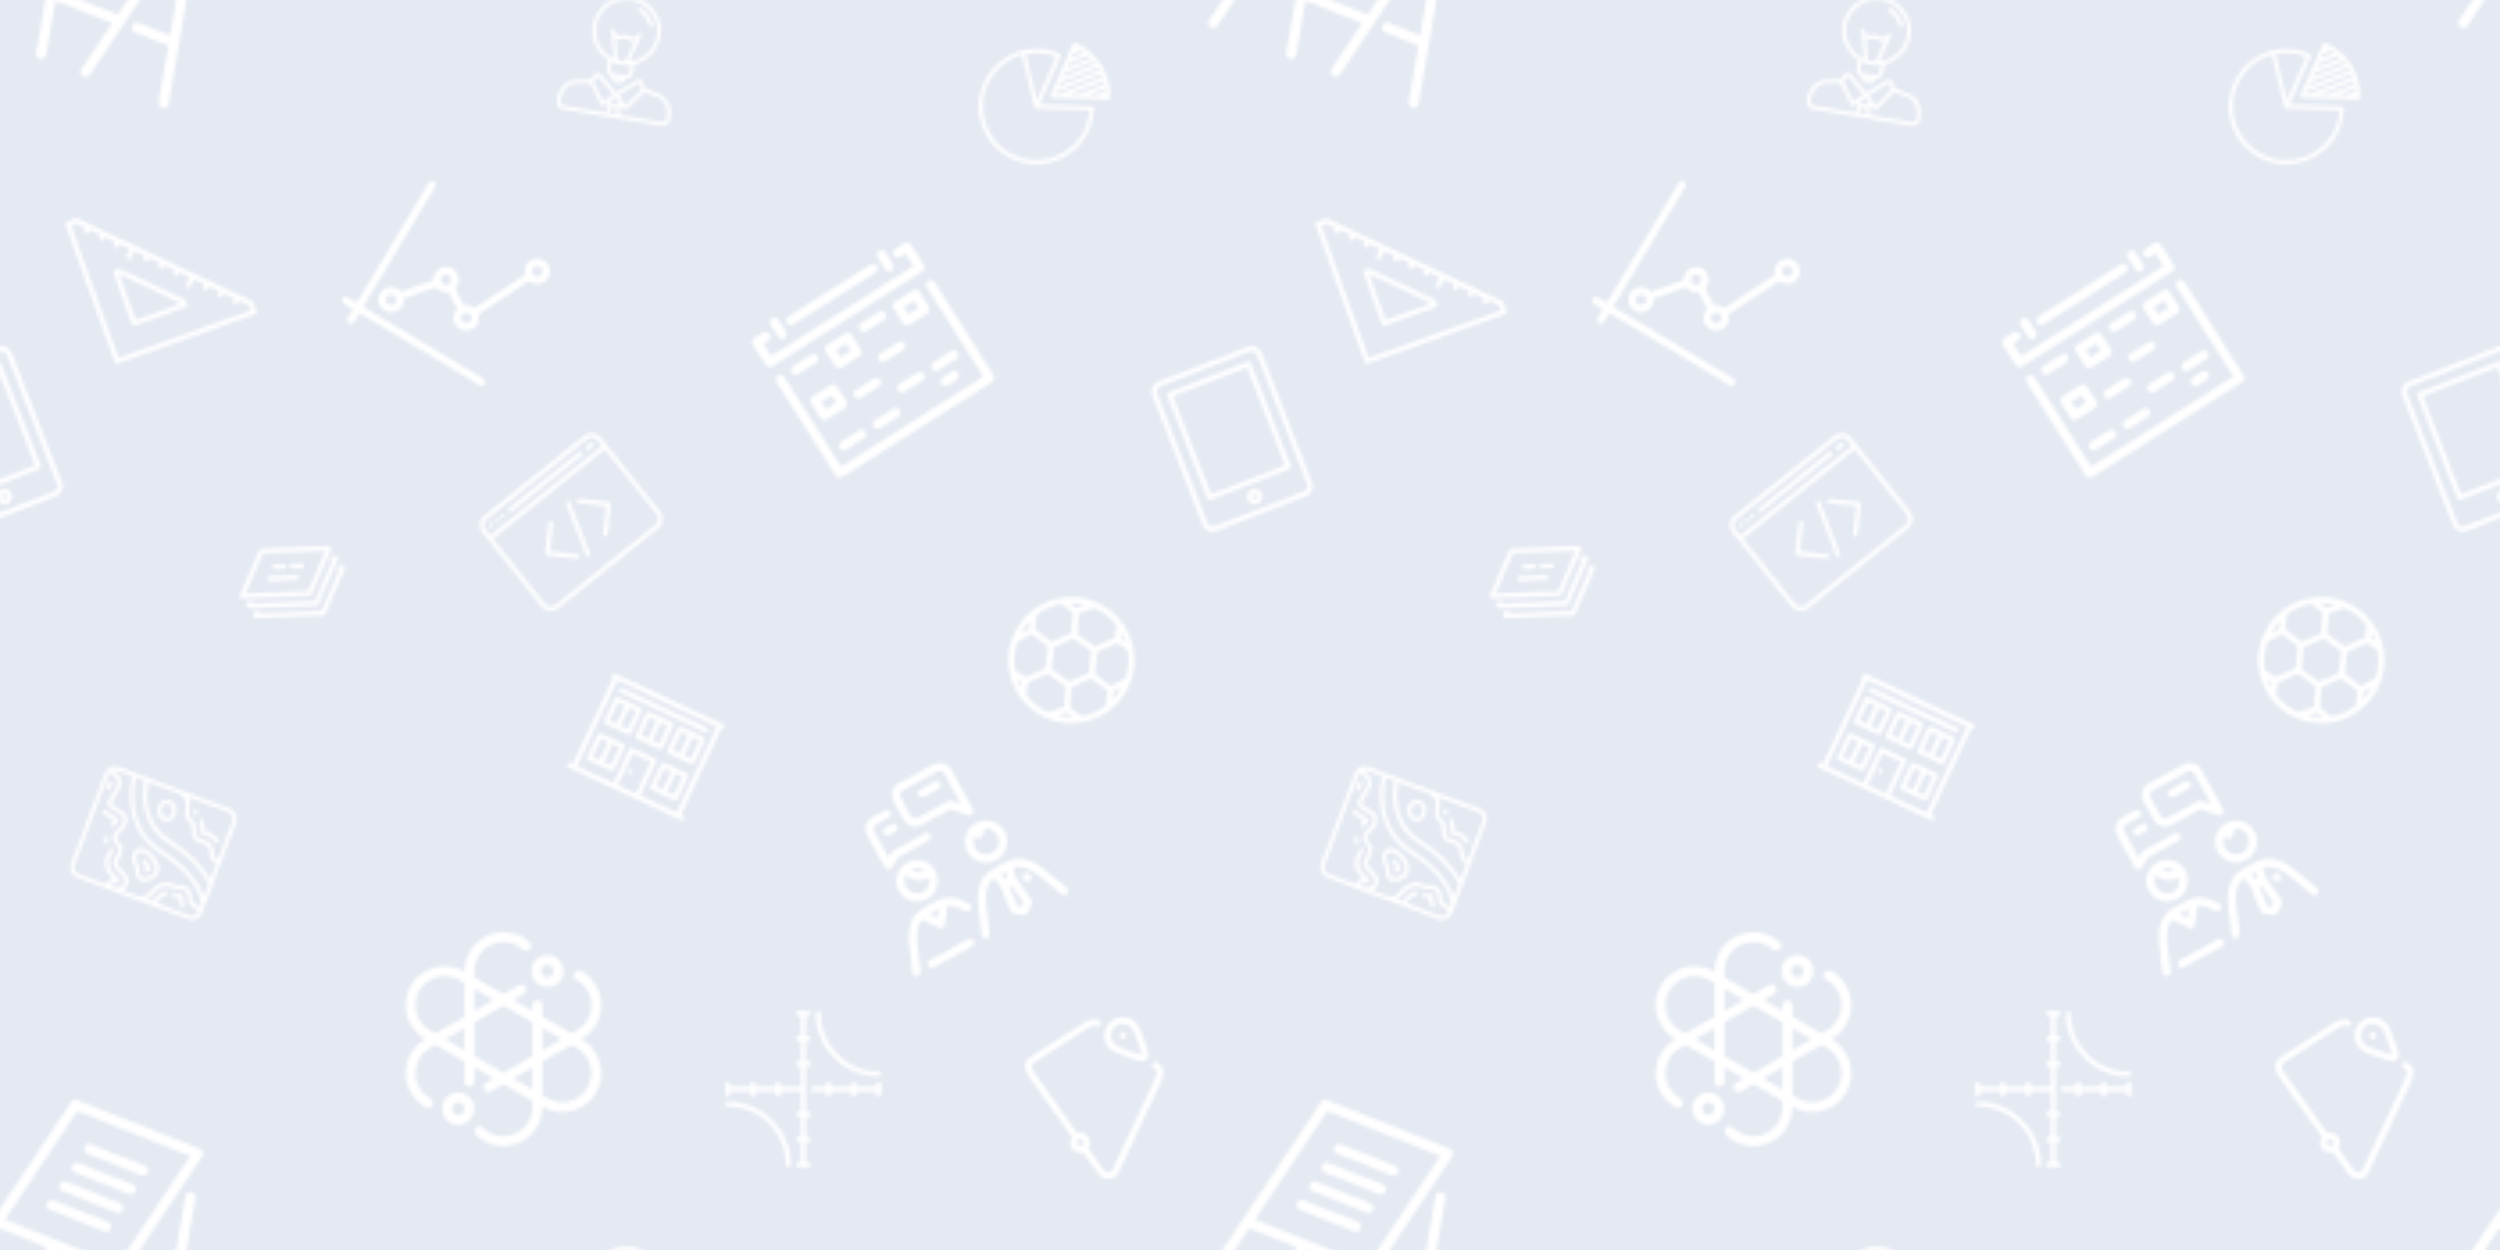 <svg xmlns="http://www.w3.org/2000/svg" xmlns:xlink="http://www.w3.org/1999/xlink" xmlns:fi="http://pattern.flaticon.com/" x="0" y="0" width="700" height="350" viewBox="0 0 700 350"><rect x="0px" y="0px" width="100%" height="100%" opacity="0.3" fill="#a4b4d2"/><defs><path d="M172.228,344.445c-16.641,0-32.34-6.503-44.208-18.311c-3.132-3.116-3.145-8.182-0.028-11.313  c3.116-3.133,8.182-3.144,11.313-0.028c8.849,8.804,20.541,13.652,32.922,13.652c25.774,0,46.743-20.968,46.743-46.741v-10.046  l-46.744-26.987l-20.118,11.615c-3.825,2.207-8.719,0.898-10.928-2.929c-2.209-3.826-0.898-8.719,2.928-10.928l12.118-6.997  l-30.741-17.748v23.039c0,4.418-3.582,8-8,8s-8-3.582-8-8v-32.276l-46.742-26.986l-8.701,5.022  c-10.76,6.213-18.472,16.298-21.714,28.399c-3.243,12.101-1.607,24.691,4.606,35.451c4.258,7.376,10.461,13.437,17.938,17.525  c3.876,2.119,5.3,6.98,3.181,10.857c-2.12,3.876-6.98,5.303-10.857,3.18c-10.052-5.497-18.391-13.645-24.117-23.562  c-8.35-14.461-10.553-31.363-6.205-47.593c4.349-16.229,14.708-29.765,29.169-38.113l0.701-0.405l-0.702-0.405  C16.097,154.528,5.79,116.112,23.051,86.159c0.009-0.017,0.019-0.033,0.028-0.049c17.299-29.96,55.744-40.26,85.706-22.965  l0.701,0.405v-0.809C109.486,28.146,137.632,0,172.228,0c15.526,0,30.452,5.77,42.028,16.245c3.276,2.965,3.529,8.023,0.564,11.3  c-2.964,3.276-8.024,3.528-11.299,0.563C194.892,20.3,183.778,16,172.228,16c-25.774,0-46.742,20.969-46.742,46.742v10.046  l46.742,26.986l25.224-14.562c3.826-2.209,8.72-0.898,10.928,2.928c2.209,3.826,0.898,8.719-2.928,10.928l-17.224,9.945  l30.743,17.749v-9.28c0-4.418,3.582-8,8-8s8,3.582,8,8v18.518l46.741,26.986l8.701-5.024c10.76-6.211,18.471-16.297,21.713-28.397  s1.606-24.691-4.606-35.451c-4.322-7.487-10.638-13.608-18.265-17.702c-3.893-2.09-5.354-6.939-3.265-10.832  c2.089-3.895,6.94-5.355,10.833-3.266c10.252,5.503,18.743,13.733,24.554,23.801c8.349,14.46,10.552,31.362,6.204,47.591  c-4.349,16.229-14.708,29.765-29.168,38.114l-0.701,0.404l0.701,0.405c14.461,8.35,24.82,21.885,29.168,38.114  c4.337,16.186,2.157,33.04-6.137,47.475c-0.022,0.04-0.044,0.08-0.067,0.119c-17.299,29.959-55.746,40.263-85.706,22.964  l-0.701-0.404v0.809C234.971,316.3,206.825,344.445,172.228,344.445z M234.971,262.421l8.701,5.022  c22.287,12.87,50.879,5.236,63.792-17.009c0.019-0.034,0.039-0.068,0.058-0.102c6.212-10.76,7.848-23.35,4.606-35.45  c-3.243-12.101-10.954-22.187-21.714-28.399l-8.701-5.023l-46.741,26.986V262.421z M188.227,235.433l30.744,17.75v-35.499  L188.227,235.433z M125.486,199.209l46.741,26.986l46.744-26.987v-53.972l-46.743-26.986l-46.742,26.986V199.209z M78.744,172.223  l30.742,17.749v-35.498L78.744,172.223z M234.971,154.475v35.496l30.741-17.748L234.971,154.475z M36.963,94.063  c-0.01,0.017-0.019,0.033-0.029,0.05c-12.886,22.319-5.211,50.962,17.108,63.849l8.702,5.023l46.742-26.986V82.026l-8.701-5.023  C78.481,64.123,49.863,71.781,36.963,94.063z M125.486,91.264v35.498l30.742-17.749L125.486,91.264z M99.543,310.015  c-14.305,0-25.943-11.638-25.943-25.943s11.638-25.943,25.943-25.943s25.943,11.638,25.943,25.943S113.848,310.015,99.543,310.015z   M99.543,274.128c-5.483,0-9.943,4.461-9.943,9.943s4.46,9.943,9.943,9.943c5.482,0,9.943-4.461,9.943-9.943  S105.025,274.128,99.543,274.128z M242.976,88.601c-14.305,0-25.943-11.638-25.943-25.943s11.638-25.943,25.943-25.943  c14.306,0,25.945,11.638,25.945,25.943S257.282,88.601,242.976,88.601z M242.976,52.714c-5.482,0-9.943,4.461-9.943,9.943  s4.46,9.943,9.943,9.943c5.483,0,9.945-4.461,9.945-9.943S248.459,52.714,242.976,52.714z" transform="matrix(0.174 0 0 0.174 111 261)" id="L1_0" fill="#ffffff"/><path d="M310.331,305.092H8c-4.418,0-8-3.582-8-8V109.059c0-4.418,3.582-8,8-8s8,3.582,8,8v180.033h286.331V109.059  c0-4.418,3.582-8,8-8s8,3.582,8,8v188.033C318.331,301.51,314.749,305.092,310.331,305.092z M261.634,269.336h-18.242  c-4.418,0-8-3.582-8-8s3.582-8,8-8h18.242c4.418,0,8,3.582,8,8S266.052,269.336,261.634,269.336z M143.252,269.336h-36.485  c-4.418,0-8-3.582-8-8s3.582-8,8-8h36.485c4.418,0,8,3.582,8,8S147.67,269.336,143.252,269.336z M74.941,269.336H38.455  c-4.418,0-8-3.582-8-8s3.582-8,8-8h36.486c4.418,0,8,3.582,8,8S79.359,269.336,74.941,269.336z M279.877,239.262h-36.485  c-4.418,0-8-3.582-8-8s3.582-8,8-8h36.485c4.418,0,8,3.582,8,8S284.295,239.262,279.877,239.262z M211.565,239.262H175.08  c-4.418,0-8-3.582-8-8s3.582-8,8-8h36.485c4.418,0,8,3.582,8,8S215.983,239.262,211.565,239.262z M143.252,208.234h-36.485  c-4.418,0-8-3.582-8-8s3.582-8,8-8h36.485c4.418,0,8,3.582,8,8S147.67,208.234,143.252,208.234z M74.941,208.234H38.455  c-4.418,0-8-3.582-8-8v-30.073c0-4.418,3.582-8,8-8h36.486c4.418,0,8,3.582,8,8v30.073  C82.941,204.653,79.359,208.234,74.941,208.234z M46.455,192.234h20.486v-14.073H46.455V192.234z M211.565,178.161H175.08  c-4.418,0-8-3.582-8-8s3.582-8,8-8h36.485c4.418,0,8,3.582,8,8S215.983,178.161,211.565,178.161z M279.877,147.132h-36.485  c-4.418,0-8-3.582-8-8v-30.073c0-4.418,3.582-8,8-8h36.485c4.418,0,8,3.582,8,8v30.073  C287.877,143.551,284.295,147.132,279.877,147.132z M251.392,131.132h20.485v-14.073h-20.485V131.132z M143.252,147.132h-36.485  c-4.418,0-8-3.582-8-8v-30.073c0-4.418,3.582-8,8-8h36.485c4.418,0,8,3.582,8,8v30.073  C151.252,143.551,147.67,147.132,143.252,147.132z M114.767,131.132h20.485v-14.073h-20.485V131.132z M211.565,117.059H175.08  c-4.418,0-8-3.582-8-8s3.582-8,8-8h36.485c4.418,0,8,3.582,8,8S215.983,117.059,211.565,117.059z M74.941,117.059H38.455  c-4.418,0-8-3.582-8-8s3.582-8,8-8h36.486c4.418,0,8,3.582,8,8S79.359,117.059,74.941,117.059z M310.331,82.385H8  c-4.418,0-8-3.582-8-8V33.33c0-4.418,3.582-8,8-8h18.171c4.418,0,8,3.582,8,8s-3.582,8-8,8H16v25.056h286.331V41.33h-10.226  c-4.418,0-8-3.582-8-8s3.582-8,8-8h18.226c4.418,0,8,3.582,8,8v41.056C318.331,78.804,314.749,82.385,310.331,82.385z   M266.919,53.42c-4.418,0-8-3.582-8-8V21.239c0-4.418,3.582-8,8-8s8,3.582,8,8V45.42C274.919,49.839,271.337,53.42,266.919,53.42z   M51.413,53.42c-4.418,0-8-3.582-8-8V21.239c0-4.418,3.582-8,8-8s8,3.582,8,8V45.42C59.413,49.839,55.831,53.42,51.413,53.42z   M242.53,41.33H77.055c-4.418,0-8-3.582-8-8s3.582-8,8-8H242.53c4.418,0,8,3.582,8,8S246.948,41.33,242.53,41.33z" transform="matrix(0.139 -0.088 0.088 0.139 207.854 91.873)" id="L1_1" fill="#ffffff"/><g transform="matrix(0.133 0.053 -0.053 0.133 10.341 300.797)" id="L1_2"><path d="M441.784,412.342L416.919,295.12l-39.216-184.874c-1.146-5.402-6.454-8.853-11.857-7.707   c-5.402,1.146-8.854,6.455-7.707,11.857l36.654,172.798h-66.088c-5.522,0-10,4.477-10,10s4.478,10,10,10h70.331l23.184,109.297   c0.997,4.703,5.149,7.927,9.772,7.927c0.688,0,1.386-0.071,2.085-0.22c4.701-0.997,7.924-5.146,7.927-9.766   C442.005,413.744,441.934,413.044,441.784,412.342z" fill="#ffffff"/><path d="M359.894,28.587c0.009-0.085,0.008-0.17,0.015-0.256c0.021-0.275,0.035-0.55,0.034-0.822   c-0.001-0.098-0.009-0.195-0.013-0.292c-0.009-0.259-0.025-0.517-0.054-0.773c-0.012-0.105-0.029-0.209-0.045-0.314   c-0.036-0.245-0.079-0.487-0.133-0.727c-0.025-0.112-0.053-0.222-0.082-0.333c-0.06-0.228-0.127-0.453-0.202-0.675   c-0.039-0.115-0.077-0.231-0.121-0.345c-0.082-0.217-0.174-0.429-0.271-0.639c-0.051-0.11-0.098-0.222-0.153-0.331   c-0.117-0.231-0.246-0.455-0.38-0.676c-0.047-0.078-0.088-0.159-0.138-0.236c-0.189-0.293-0.393-0.576-0.611-0.848   c-0.008-0.01-0.015-0.021-0.023-0.032c-0.045-0.055-0.097-0.103-0.143-0.157c-0.175-0.207-0.354-0.408-0.545-0.601   c-0.08-0.08-0.164-0.154-0.246-0.232c-0.177-0.166-0.357-0.327-0.546-0.481c-0.09-0.073-0.182-0.142-0.274-0.212   c-0.192-0.145-0.389-0.283-0.592-0.414c-0.096-0.062-0.192-0.123-0.289-0.181c-0.206-0.123-0.418-0.238-0.634-0.347   c-0.104-0.052-0.206-0.106-0.312-0.154c-0.212-0.098-0.431-0.184-0.652-0.268c-0.116-0.044-0.231-0.092-0.349-0.131   c-0.212-0.071-0.43-0.129-0.649-0.186c-0.13-0.034-0.259-0.075-0.39-0.104c-0.025-0.005-0.048-0.014-0.073-0.02   c-0.238-0.05-0.474-0.081-0.711-0.114c-0.089-0.012-0.176-0.032-0.265-0.042c-0.365-0.041-0.729-0.06-1.09-0.061   c-0.003,0-0.006-0.001-0.009-0.001h-257.8c-0.022,0-0.045,0-0.067,0h-0.022c-0.04,0-0.079,0.005-0.119,0.006   c-0.295,0.003-0.589,0.015-0.879,0.044c-0.087,0.009-0.172,0.026-0.258,0.037c-0.238,0.03-0.476,0.061-0.71,0.108   c-0.139,0.028-0.273,0.067-0.409,0.1c-0.176,0.043-0.354,0.083-0.527,0.135c-0.167,0.051-0.329,0.113-0.493,0.173   c-0.138,0.05-0.278,0.095-0.413,0.151c-0.171,0.07-0.335,0.152-0.501,0.232c-0.125,0.06-0.251,0.115-0.373,0.18   c-0.156,0.083-0.304,0.175-0.455,0.266c-0.127,0.076-0.256,0.149-0.379,0.23c-0.13,0.086-0.254,0.181-0.38,0.273   c-0.136,0.1-0.274,0.197-0.405,0.303c-0.103,0.084-0.199,0.174-0.299,0.262c-0.144,0.127-0.289,0.252-0.425,0.387   c-0.081,0.08-0.155,0.165-0.233,0.248c-0.144,0.152-0.288,0.304-0.422,0.465c-0.068,0.082-0.13,0.169-0.195,0.252   c-0.132,0.169-0.264,0.337-0.385,0.515c-0.068,0.099-0.127,0.204-0.191,0.305c-0.106,0.168-0.214,0.335-0.311,0.511   c-0.078,0.142-0.145,0.29-0.216,0.436c-0.069,0.142-0.143,0.281-0.206,0.427c-0.092,0.213-0.17,0.434-0.247,0.655   c-0.03,0.087-0.067,0.17-0.095,0.258c-0.091,0.284-0.165,0.575-0.231,0.869c-0.007,0.032-0.019,0.063-0.025,0.096l-0.004,0.018   c-0.005,0.025-0.011,0.049-0.016,0.074L25.087,295.113c-0.008,0.039-0.017,0.078-0.025,0.117L0.22,412.342   c-1.146,5.403,2.305,10.711,7.707,11.857c0.7,0.148,1.397,0.22,2.085,0.22c4.622,0,8.775-3.224,9.772-7.927l23.184-109.297h98.178   l23.184,109.297c0.997,4.703,5.149,7.927,9.772,7.927c0.688,0,1.386-0.071,2.085-0.22c5.402-1.146,8.854-6.455,7.707-11.857   l-22.304-105.147h118.821l-22.304,105.147c-1.146,5.403,2.305,10.711,7.707,11.857c0.7,0.148,1.397,0.22,2.085,0.22   c4.622,0,8.775-3.224,9.772-7.927L359.729,29.66C359.805,29.301,359.858,28.943,359.894,28.587z M100.159,37.585h237.444   l-52.948,249.611H47.211L100.159,37.585z" fill="#ffffff"/><path d="M263.129,87.918H149.036c-5.522,0-10,4.477-10,10s4.478,10,10,10h114.093c5.522,0,10-4.477,10-10   S268.651,87.918,263.129,87.918z" fill="#ffffff"/><path d="M254.012,130.899H139.919c-5.522,0-10,4.477-10,10s4.478,10,10,10h114.093c5.522,0,10-4.477,10-10   S259.534,130.899,254.012,130.899z" fill="#ffffff"/><path d="M244.895,173.88H130.802c-5.522,0-10,4.477-10,10s4.478,10,10,10h114.093c5.522,0,10-4.477,10-10   S250.417,173.88,244.895,173.88z" fill="#ffffff"/><path d="M235.777,216.862H121.685c-5.522,0-10,4.477-10,10s4.478,10,10,10h114.093c5.522,0,10-4.477,10-10   S241.3,216.862,235.777,216.862z" fill="#ffffff"/></g><g transform="matrix(0.054 -0.037 0.037 0.054 61.739 159.225)" id="L1_3"><path d="M437.329,284.984l-11.858-7.467c-4.674-2.943-10.848-1.54-13.791,3.133c-2.617,4.156-1.797,9.5,1.704,12.702   L254.537,393.377L28.617,251.116c3.501-3.202,4.321-8.545,1.704-12.702c-2.943-4.673-9.118-6.075-13.791-3.133l-11.858,7.467   C1.764,244.579,0,247.774,0,251.21s1.764,6.631,4.671,8.462l244.537,153.984c1.628,1.025,3.479,1.538,5.329,1.538   s3.7-0.513,5.329-1.538l177.463-111.748c2.907-1.831,4.671-5.026,4.671-8.462S440.236,286.815,437.329,284.984z" fill="#ffffff"/><path d="M437.329,233.656l-11.858-7.467c-4.674-2.943-10.848-1.541-13.791,3.133c-2.617,4.156-1.797,9.5,1.704,12.702   L254.537,342.049L28.617,199.788c3.501-3.202,4.321-8.545,1.704-12.702c-2.943-4.673-9.118-6.076-13.791-3.133L4.671,191.42   C1.764,193.25,0,196.446,0,199.882s1.764,6.631,4.671,8.462l244.537,153.984c1.628,1.025,3.479,1.538,5.329,1.538   s3.7-0.513,5.329-1.538L437.329,250.58c2.907-1.831,4.671-5.026,4.671-8.462S440.236,235.487,437.329,233.656z" fill="#ffffff"/><path d="M4.671,157.016L249.208,311c1.628,1.025,3.479,1.538,5.329,1.538s3.7-0.513,5.329-1.538l177.463-111.748   c2.907-1.831,4.671-5.026,4.671-8.462s-1.764-6.631-4.671-8.462L192.792,28.344c-3.257-2.051-7.4-2.051-10.657,0L4.671,140.092   C1.764,141.922,0,145.118,0,148.554S1.764,155.185,4.671,157.016z M187.463,48.623l225.77,142.167l-158.696,99.931L28.767,148.554   L187.463,48.623z" fill="#ffffff"/><path d="M253.213,172.22l34.832,21.934c1.655,1.042,3.498,1.54,5.319,1.54c3.321,0,6.571-1.654,8.471-4.673   c2.943-4.673,1.54-10.848-3.133-13.791l-34.832-21.934c-4.672-2.943-10.848-1.541-13.791,3.133   C247.137,163.103,248.54,169.277,253.213,172.22z" fill="#ffffff"/><path d="M190.232,132.561l34.831,21.933c1.655,1.042,3.498,1.54,5.319,1.54c3.321,0,6.571-1.654,8.471-4.673   c2.943-4.673,1.54-10.848-3.133-13.791l-34.831-21.933c-4.673-2.944-10.848-1.541-13.791,3.133   C184.156,123.444,185.559,129.618,190.232,132.561z" fill="#ffffff"/><path d="M251.768,206.783l-97.812-61.592c-4.674-2.943-10.848-1.54-13.791,3.133c-2.943,4.673-1.54,10.848,3.133,13.791   l97.812,61.592c1.655,1.042,3.498,1.54,5.319,1.54c3.321,0,6.571-1.654,8.471-4.673C257.844,215.9,256.441,209.726,251.768,206.783   z" fill="#ffffff"/></g><path d="M337.892,347.334c-3.176,0-6.181-1.904-7.431-5.034l-19.959-49.96c-10.254-25.266-22.047-38.02-38.459-41.012l-4.17,19.905  l5.77,51.905c0.302,2.72-0.807,5.406-2.94,7.12l-12.873,10.344c-1.421,1.142-3.188,1.764-5.011,1.764h-4.568  c-1.822,0-3.59-0.622-5.011-1.764l-12.875-10.344c-2.134-1.714-3.243-4.4-2.94-7.12l5.771-51.905l-4.171-19.904  c-16.411,2.992-28.205,15.751-38.475,41.052l-20.271,49.959c-1.661,4.093-6.325,6.066-10.421,4.405  c-4.094-1.661-6.066-6.327-4.405-10.421l20.271-49.96c8.793-21.663,24.391-50.285,58.731-51.681  c0.304-0.035,0.611-0.053,0.921-0.053h30.316c0.31,0,0.617,0.018,0.921,0.053c34.344,1.396,49.94,30.019,58.731,51.68l19.975,50.001  c1.64,4.103-0.357,8.758-4.461,10.396C339.885,347.149,338.88,347.334,337.892,347.334z M243.812,320.538l6.723,5.401l6.721-5.4  l-4.635-41.693h-4.173L243.812,320.538z M247.785,262.846h5.498l2.56-12.215h-10.617L247.785,262.846z M9.441,347.334  c-1.002,0-2.02-0.189-3.005-0.589c-4.094-1.661-6.066-6.327-4.405-10.421l19.97-49.219c8.893-21.911,24.845-51.041,60.565-51.041  h26.489c19.255,0,35.103,8.562,47.104,25.449c0.198,0.278,1.107,1.517,2.211,3.02c3.823,5.211,4.839,6.607,5.174,7.113  c2.438,3.686,1.426,8.648-2.26,11.086c-3.671,2.428-8.606,1.434-11.055-2.214c-0.43-0.618-3.243-4.452-4.759-6.52  c-1.191-1.622-2.168-2.955-2.358-3.224c-5.535-7.789-11.722-13.039-18.922-15.948l-21.916,30.032  c-1.506,2.063-3.907,3.284-6.462,3.284s-4.956-1.221-6.462-3.284l-21.914-30.028c-12.489,5.063-22.083,17.279-30.609,38.29  l-19.97,49.219C15.595,345.448,12.601,347.334,9.441,347.334z M85.225,252.064l10.587,14.508l10.587-14.508H85.225z   M128.081,347.331H43c-4.418,0-8-3.582-8-8s3.582-8,8-8h85.081c4.418,0,8,3.582,8,8S132.499,347.331,128.081,347.331z   M286.914,289.102c-4.418,0-8-3.582-8-8v-1.001c0-4.418,3.582-8,8-8s8,3.582,8,8v1.001  C294.914,285.52,291.332,289.102,286.914,289.102z M95.812,224.323c-22.383,0-40.593-18.21-40.593-40.594  c0-18.437,12.354-34.041,29.218-38.971c0.082-0.026,0.164-0.052,0.248-0.075c2.672-0.761,5.419-1.243,8.2-1.442h0.002  c0.012-0.002,0.026-0.004,0.039-0.003c0.019-0.002,0.032-0.003,0.046-0.003c0.017-0.001,0.033-0.001,0.05-0.004  c0.017,0,0.028-0.001,0.044-0.003c0.021,0.001,0.035-0.002,0.051-0.003c0.014-0.004,0.027-0.002,0.041-0.003  c0.032,0.001,0.061-0.003,0.092-0.006l0,0c0.132-0.009,0.263-0.016,0.396-0.022l0.002-0.001c0.043-0.002,0.086-0.004,0.129-0.006  c0.014,0.001,0.056-0.004,0.087-0.005c0.011,0.001,0.026,0,0.041-0.002c0.017-0.002,0.033-0.001,0.05-0.002  c0.014-0.001,0.023-0.001,0.039-0.002c0.012,0,0.022-0.001,0.037-0.001c0.015-0.003,0.031-0.002,0.044-0.002  c0.015-0.002,0.027-0.004,0.046-0.002c0.011-0.002,0.021-0.003,0.035-0.002c0.031-0.002,0.063,0.006,0.093-0.004  c0.496-0.019,0.993-0.028,1.491-0.029c0.013,0.001,0.023,0,0.035,0s0.025,0,0.036,0c0.002,0,0.002,0,0.002,0c0.04,0,0.081,0,0.12,0  h0.001c0.021,0,0.044-0.001,0.063,0s0.047,0.002,0.064,0.001c0.023,0,0.048,0.001,0.069,0c0.008,0,0.017,0,0.025,0  c19.896,0.164,36.479,14.48,39.69,33.85c0.368,2.193,0.56,4.445,0.56,6.742C136.406,206.113,118.196,224.323,95.812,224.323z   M81.422,163.797c-6.177,4.472-10.203,11.741-10.203,19.933c0,13.562,11.032,24.594,24.593,24.594  c11.494,0,21.172-7.926,23.854-18.6C102.287,189.823,87.343,179.234,81.422,163.797z M96.822,159.157  c3.701,8.368,11.887,14.155,21.447,14.547C114.554,165.417,106.382,159.546,96.822,159.157z M250.533,222.472  c-22.653,0-41.083-18.431-41.083-41.085c0-22.653,18.43-41.083,41.083-41.083c2.71,0,5.361,0.264,7.927,0.768  c0.167,0.028,0.335,0.062,0.502,0.102c18.625,3.899,32.656,20.449,32.656,40.214C291.618,204.041,273.187,222.472,250.533,222.472z   M236.322,160.728c-6.562,4.528-10.872,12.101-10.872,20.659c0,13.832,11.252,25.085,25.083,25.085  c13.832,0,25.085-11.253,25.085-25.085c0-10.292-6.231-19.156-15.119-23.019c-3.356,4.322-7.551,7.945-12.369,10.649  c-3.853,2.164-8.729,0.793-10.892-3.06C236.309,164.305,236.032,162.463,236.322,160.728z M61.034,138.828  c-1.398,0-2.796-0.366-4.044-1.098c-2.45-1.436-3.956-4.062-3.956-6.902V58.745c0-14.011,11.399-25.409,25.41-25.409h28.382  c4.418,0,8,3.582,8,8s-3.582,8-8,8H78.444c-5.188,0-9.41,4.221-9.41,9.409v58.43l11.015-6.173c1.195-0.67,2.542-1.021,3.911-1.021  h69.418c4.418,0,8,3.582,8,8s-3.582,8-8,8H86.048l-21.104,11.826C63.729,138.488,62.381,138.828,61.034,138.828z M250.577,122.257  c-2.207,0-4.367-0.914-5.913-2.609l-24.626-27.003h-64.687c-14.01,0-25.408-11.398-25.408-25.408V25.409  C129.943,11.398,141.341,0,155.351,0h77.813c14.011,0,25.41,11.398,25.41,25.409v88.848c0,3.303-2.029,6.266-5.109,7.459  C252.525,122.081,251.546,122.257,250.577,122.257z M155.351,16c-5.188,0-9.408,4.221-9.408,9.409v41.827  c0,5.188,4.221,9.408,9.408,9.408h68.218c2.25,0,4.396,0.947,5.911,2.609l13.095,14.358V25.409c0-5.188-4.222-9.409-9.41-9.409  H155.351z M105.225,79.577H90.711c-4.418,0-8-3.582-8-8s3.582-8,8-8h14.514c4.418,0,8,3.582,8,8S109.643,79.577,105.225,79.577z   M219.194,46.708h-33.021c-4.418,0-8-3.582-8-8s3.582-8,8-8h33.021c4.418,0,8,3.582,8,8S223.612,46.708,219.194,46.708z" transform="matrix(0.126 -0.069 0.069 0.126 232.018 230.077)" id="L1_4" fill="#ffffff"/><g transform="matrix(0.09 0.054 -0.054 0.09 117.222 48.18)" id="L1_5"><path d="M432,383.991H58.009V10c0-5.523-4.478-10-10-10s-10,4.477-10,10v373.991H10c-5.522,0-10,4.477-10,10s4.478,10,10,10h28.009   V432c0,5.523,4.478,10,10,10s10-4.477,10-10v-28.009H432c5.522,0,10-4.477,10-10S437.522,383.991,432,383.991z" fill="#ffffff"/><path d="M112.034,363.991c18.762,0,34.025-15.264,34.025-34.025c0-7.414-2.391-14.276-6.432-19.872l57.969-70.329   c3.999,1.655,8.376,2.573,12.966,2.573c8.642,0,16.536-3.244,22.544-8.571l43.007,26.218c-0.684,2.685-1.049,5.496-1.049,8.391   c0,18.762,15.264,34.025,34.025,34.025s34.025-15.264,34.025-34.025c0-9.864-4.223-18.757-10.951-24.977l69.884-145.678   c1.814,0.3,3.673,0.464,5.57,0.464c18.762,0,34.025-15.264,34.025-34.025s-15.264-34.025-34.025-34.025   s-34.025,15.264-34.025,34.025c0,9.673,4.064,18.41,10.567,24.611l-70.019,145.958c-1.649-0.246-3.335-0.377-5.051-0.377   c-8.642,0-16.536,3.244-22.544,8.571l-43.007-26.218c0.684-2.685,1.049-5.496,1.049-8.391c0-18.762-15.264-34.026-34.025-34.026   s-34.025,15.264-34.025,34.026c0,6.913,2.078,13.347,5.634,18.722l-58.489,70.96c-3.635-1.329-7.558-2.055-11.648-2.055   c-18.762,0-34.025,15.264-34.025,34.026S93.272,363.991,112.034,363.991z M407.618,50.134c7.733,0,14.025,6.292,14.025,14.025   s-6.292,14.025-14.025,14.025s-14.025-6.292-14.025-14.025S399.885,50.134,407.618,50.134z M309.09,254.351   c7.733,0,14.025,6.292,14.025,14.025s-6.292,14.025-14.025,14.025s-14.025-6.292-14.025-14.025S301.356,254.351,309.09,254.351z    M210.563,194.287c7.733,0,14.025,6.292,14.025,14.026c0,7.733-6.292,14.025-14.025,14.025s-14.025-6.292-14.025-14.025   C196.537,200.579,202.829,194.287,210.563,194.287z M112.034,315.94c7.733,0,14.025,6.292,14.025,14.026   c0,7.733-6.292,14.025-14.025,14.025s-14.025-6.292-14.025-14.025C98.009,322.232,104.301,315.94,112.034,315.94z" fill="#ffffff"/></g><g transform="matrix(0.066 0.029 -0.029 0.066 282.454 3.752)" id="L1_6"><path d="M441.302,200.354l-189.576,75.83V72c0-4.418-3.582-8-8-8c-59.833,0-116.084,23.3-158.392,65.608   C43.027,171.916,19.726,228.167,19.726,288s23.3,116.084,65.608,158.392C127.642,488.7,183.894,512,243.726,512   s116.084-23.3,158.392-65.608c42.308-42.308,65.608-98.559,65.608-158.392c0-28.644-5.392-56.634-16.026-83.192   C450.059,200.706,445.405,198.716,441.302,200.354z M235.726,264.3L124.174,117.887c31.806-22.419,70.147-36.161,111.552-37.736   V264.3z M243.726,496c-114.691,0-208-93.309-208-208c0-64.493,29.511-122.219,75.732-160.401l125.904,165.249   c0.066,0.087,0.142,0.162,0.211,0.245c0.099,0.119,0.197,0.238,0.302,0.352c0.124,0.134,0.254,0.258,0.385,0.381   c0.098,0.092,0.194,0.185,0.296,0.272c0.157,0.133,0.32,0.254,0.485,0.374c0.068,0.049,0.129,0.106,0.198,0.153   c0.025,0.017,0.052,0.029,0.077,0.045c0.185,0.122,0.376,0.23,0.569,0.336c0.087,0.048,0.172,0.101,0.26,0.145   c0.2,0.1,0.406,0.184,0.613,0.267c0.089,0.036,0.175,0.078,0.264,0.11c0.221,0.079,0.446,0.141,0.673,0.2   c0.079,0.021,0.156,0.05,0.236,0.068c0.3,0.069,0.603,0.12,0.909,0.154c0.122,0.014,0.245,0.013,0.368,0.021   c0.174,0.011,0.347,0.029,0.521,0.029c0.013,0,0.025-0.003,0.038-0.003c0.381-0.002,0.763-0.034,1.142-0.091   c0.105-0.016,0.207-0.042,0.312-0.062c0.274-0.052,0.545-0.117,0.814-0.199c0.132-0.04,0.262-0.083,0.393-0.13   c0.088-0.032,0.178-0.053,0.266-0.088l192.981-77.192c7.998,22.413,12.048,45.843,12.048,69.765   C451.726,402.691,358.418,496,243.726,496z" fill="#ffffff"/><path d="M491.7,140.808c-16.45-41.084-44.46-76.126-81.002-101.336c-1.697-1.171-3.412-2.308-5.135-3.428   c-0.076-0.052-0.153-0.1-0.23-0.149C369.104,12.396,327.202,0,283.726,0c-4.418,0-8,3.582-8,8v31.998v0.005v39.995v0.005v39.995   v0.005v39.995v0.005v39.995v0.005V224c0,2.654,1.317,5.137,3.515,6.625c1.343,0.909,2.909,1.375,4.485,1.375   c1.004,0,2.012-0.188,2.971-0.572l22.463-8.985c0.039,0,0.078,0.006,0.118,0.006c2.024,0,4.047-0.767,5.603-2.294l65.141-26.056   c0.029-0.011,0.057-0.023,0.086-0.035l66.589-26.635c0.023-0.01,0.047-0.019,0.07-0.028l40.478-16.191   c1.97-0.788,3.547-2.327,4.382-4.277C492.463,144.98,492.489,142.777,491.7,140.808z M410.277,164.763l50.276-50.276   c2.229,3.601,4.342,7.279,6.353,11.02l-27.675,27.675L410.277,164.763z M343.61,191.43L443.821,91.219   c2.636,3.176,5.161,6.442,7.602,9.769l-78.859,78.86L343.61,191.43z M412.058,60.354L291.726,180.686v-17.372L402.072,52.969   C405.484,55.337,408.809,57.805,412.058,60.354z M291.726,43.314l24.747-24.747c4.888,0.772,9.737,1.717,14.539,2.833   l-39.286,39.286V43.314z M291.726,83.314l56.967-56.967c4.289,1.409,8.529,2.963,12.719,4.653l-69.686,69.686V83.314z    M291.726,123.314l85.268-85.268c3.807,1.917,7.562,3.955,11.26,6.113l-96.527,96.527V123.314z M296.049,16.364l-4.322,4.322   v-4.535C293.17,16.206,294.61,16.28,296.049,16.364z M291.726,203.314L424.309,70.731c3.024,2.772,5.949,5.639,8.796,8.576   L305.897,206.515l-14.171,5.668V203.314z" fill="#ffffff"/></g><g transform="matrix(0.09 -0.035 0.035 0.09 315.948 110.088)" id="L1_7"><path d="M232.5,389.5c-12.407,0-22.5,10.094-22.5,22.5s10.093,22.5,22.5,22.5S255,424.406,255,412S244.906,389.5,232.5,389.5z    M232.5,419.5c-4.136,0-7.5-3.364-7.5-7.5s3.364-7.5,7.5-7.5s7.5,3.364,7.5,7.5S236.635,419.5,232.5,419.5z" fill="#ffffff"/><path d="M371.908,0H93.092C76.151,0,62.368,13.782,62.368,30.724v403.553c0,16.941,13.783,30.724,30.724,30.724h278.816   c16.941,0,30.724-13.782,30.724-30.724V30.724C402.632,13.782,388.849,0,371.908,0z M387.632,434.276   c0,8.67-7.054,15.724-15.724,15.724H93.092c-8.67,0-15.724-7.054-15.724-15.724V30.724c0-8.67,7.054-15.724,15.724-15.724h278.816   c8.67,0,15.724,7.054,15.724,15.724V434.276z" fill="#ffffff"/><path d="M355.132,40H109.868c-4.142,0-7.5,3.357-7.5,7.5V367c0,4.143,3.358,7.5,7.5,7.5h245.263c4.142,0,7.5-3.357,7.5-7.5V47.5   C362.632,43.357,359.274,40,355.132,40z M347.632,359.5H117.368V55h230.263V359.5z" fill="#ffffff"/></g><g transform="matrix(0.072 0.027 -0.027 0.072 31.498 210.759)" id="L1_8"><path d="M510.988,402.387c0.008-0.188,0.007-0.377,0-0.566V322.83c0-0.029,0-0.058,0-0.087V79.5   c0-21.78-17.719-39.499-39.499-39.499H39.499C17.719,40.001,0,57.72,0,79.5v351.992c0,21.78,17.719,39.499,39.499,39.499H183.47   c0.008,0,0.016,0.002,0.025,0.002c0.008,0,0.016-0.002,0.024-0.002h287.97c21.711,0,39.383-17.609,39.494-39.294   c0.001-0.035,0.002-0.071,0.003-0.106c0-0.033,0.003-0.065,0.003-0.098V402.387z M145.233,55.001   c3.406,24.965,13.717,60.662,33.722,93.292c13.056,21.294,28.947,39.275,47.234,53.443c21.663,16.784,46.794,28.27,74.693,34.139   c85.442,17.973,151.05,48.319,195.105,90.202v49.85c-37.599-51.258-105.35-87.453-201.899-107.763   c-61.936-13.03-110.287-47.714-143.71-103.089c-27.779-46.023-35.957-90.877-38.295-110.074H145.233z M271.494,55.001   c29.26,0,45.143,13.545,48.555,41.41c3.837,31.341,17.999,37.687,32.992,44.404c1.089,0.488,2.199,0.985,3.326,1.501   c5.919,2.713,8.173,8.212,11.647,17.697c2.231,6.092,4.76,12.998,9.256,19.674c11.813,17.54,26.823,16.333,40.064,15.267   c9.149-0.736,17.793-1.431,26.695,3.198c7.216,3.752,10.486,10.35,14.273,17.99c5.953,12.011,13.252,26.703,37.686,30.176v59.571   c-45.708-39.019-110.19-67.481-192.017-84.693c-47.783-10.051-85.542-37.217-112.228-80.743   c-21.444-34.976-28.873-69.313-31.331-85.452H271.494z M495.988,79.5v151.634c-14.873-2.768-19.097-11.265-24.246-21.653   c-4.328-8.73-9.232-18.626-20.793-24.638c-12.727-6.618-24.976-5.631-34.817-4.841c-13.175,1.06-19.802,1.133-26.42-8.694   c-3.479-5.166-5.581-10.904-7.613-16.454c-3.731-10.188-7.59-20.724-19.482-26.174c-1.167-0.535-2.315-1.049-3.442-1.555   c-13.817-6.191-21.429-9.601-24.237-32.539c-2.085-17.022-8.284-30.322-18.425-39.587h154.977   C484.998,55.001,495.988,65.991,495.988,79.5z M96.961,55.001c3.384,31.063,15.507,76.294,40.575,117.825   c16.099,26.672,35.918,49.216,58.908,67.006c27.224,21.067,59.038,35.538,94.557,43.011   c104.68,22.021,173.618,62.779,204.987,121.138v12.689c-9.806-6.033-17.605-7.958-23.766-9.478   c-9.193-2.268-12.632-3.117-17.617-18.071c-3.829-11.486-11.618-20.196-21.932-24.524c-8.823-3.704-23.7-5.987-44.474,4.157   c-5.207,2.543-11.055,2.177-17.824,1.757c-9.753-0.607-20.808-1.297-31.506,7.076c-22.876,17.903-30.485,36.323-36.598,51.124   c-7.503,18.164-11.269,27.281-38.778,27.281h-53.286c6.702-6.933,10.607-15.332,11.077-24.504   c0.828-16.139-9.404-31.018-26.703-38.83c-2.145-0.969-4.265-1.903-6.344-2.82c-24.007-10.582-34.412-16.122-29.453-36.577   c6.849-28.25-1.135-50.034-20.835-56.853c-7.328-2.537-12.046-6.228-14.023-10.972c-2.048-4.913-1.264-11.203,2.332-18.694   c0.671-1.397,1.369-2.818,2.077-4.261c7.803-15.891,18.489-37.655,5.567-58.883c-10.068-16.542-30.475-19.637-46.871-22.124   c-10.617-1.61-21.595-3.275-24.565-7.954c-1.497-2.358-1.423-6.356,0.221-11.885c7.013-23.59,12.03-56.511,7.907-68.563   c-7.081-20.698-30.25-30.468-43.797-34.515c3.706-2.256,8.054-3.556,12.701-3.556H96.961z M15,431.492V79.5   c0-2.86,0.497-5.605,1.402-8.159c3.31,0.742,10.003,2.471,17.094,5.644c8.479,3.794,19.335,10.507,22.906,20.943   c2.04,5.963-0.147,32.709-8.092,59.434c-2.977,10.012-2.488,17.927,1.494,24.199c6.631,10.445,20.401,12.534,34.979,14.745   c14.69,2.228,29.88,4.532,36.308,15.092c8.645,14.202,1.088,29.59-6.219,44.473c-0.729,1.483-1.446,2.944-2.135,4.381   c-6.883,14.34-5.243,24.75-2.655,30.958c3.642,8.736,11.583,15.435,22.962,19.375c17.681,6.12,13.015,31.508,11.164,39.144   c-8.124,33.515,15.314,43.846,37.98,53.837c2.039,0.898,4.118,1.814,6.221,2.765c11.543,5.212,18.4,14.559,17.896,24.391   c-0.55,10.734-9.547,20.116-24.113,25.272h-22.018c2.38-7.426,8.111-13.254,15.575-15.743c3.649-1.216,6.696-2.708,9.056-4.432   c1.995-1.458,3.145-3.804,3.072-6.274c-0.072-2.47-1.355-4.746-3.432-6.085c-0.917-0.592-1.938-1.142-3.033-1.636   c-2.021-0.913-4.018-1.793-5.977-2.657l-0.106-0.046c-11.034-4.864-26.145-11.525-36.858-22.982   c-12.293-13.146-15.821-29.636-10.785-50.413c1.58-6.513,1.638-11.142,1.409-13.877c-0.345-4.127-3.973-7.197-8.099-6.848   c-4.128,0.345-7.194,3.972-6.848,8.099c0.09,1.075,0.168,4.112-1.039,9.092c-13.159,54.283,25.326,76.546,49.59,87.709   c-8.574,5.288-14.864,13.703-17.45,23.719c-0.206,0.797-0.27,1.596-0.218,2.375H39.499C25.99,455.991,15,445.001,15,431.492z    M471.489,455.991H341.306c2.425-4.614,4.086-8.564,4.406-9.338c4.895-11.853,8.762-21.214,20.985-31.146   c3.215-2.612,3.703-7.335,1.091-10.55c-2.612-3.214-7.336-3.704-10.55-1.091c-15.176,12.331-20.137,24.343-25.39,37.061   c-1.602,3.878-4.885,10.624-7.987,15.064H304.59c5.207-6.227,8.343-13.8,11.546-21.554c5.725-13.86,12.213-29.569,31.979-45.038   c6.21-4.86,12.883-4.444,21.328-3.918c7.769,0.484,16.573,1.034,25.339-3.249c12.443-6.077,23.539-7.392,32.086-3.805   c6.359,2.669,11.03,8.007,13.506,15.437c7.087,21.261,15.402,24.721,28.255,27.892c7.298,1.801,15.503,3.838,27.125,13.081   C494.117,446.768,483.863,455.991,471.489,455.991z" fill="#ffffff"/><path d="M261.919,166.582c3.572,0,7.167-0.586,10.674-1.819c18.466-6.491,27.614-28.489,20.392-49.037   c-7.223-20.547-28.122-31.98-46.59-25.492c-18.466,6.491-27.614,28.489-20.392,49.037   C231.855,155.917,246.681,166.582,261.919,166.582z M251.37,104.386c1.891-0.665,3.834-0.981,5.777-0.981   c9.01,0,18.001,6.813,21.687,17.296c4.48,12.745-0.551,26.163-11.215,29.911c-10.659,3.751-22.984-3.57-27.464-16.315   C235.675,121.552,240.706,108.134,251.37,104.386z" fill="#ffffff"/><path d="M218.65,357.219c4.729,4.001,8.184,10.958,11.525,17.685c5.729,11.536,13.16,26.501,29.982,26.501   c4.082,0,8.718-0.881,14.014-2.907c14.534-5.557,31.862-20.928,35.561-41.546c1.975-11.004,0.578-27.413-17.292-43.095   c-17.441-15.307-43.873-32.178-70.718-25.65c-12.158,2.958-20.28,10.631-22.872,21.607   C195.244,325.095,203.201,344.146,218.65,357.219z M213.45,313.26c1.264-5.353,5.24-8.878,11.818-10.478   c2.49-0.606,5.352-1,8.588-1c11.534,0,27.798,5.014,48.691,23.349c10.122,8.883,14.301,18.697,12.422,29.171   c-2.526,14.076-15.36,26.057-26.154,30.184c-13.282,5.079-17.039,0.189-25.206-16.256c-3.832-7.715-8.174-16.459-15.27-22.463   C217.442,336.547,211.18,322.876,213.45,313.26z" fill="#ffffff"/><path d="M354.627,104.198c1.291,2.691,3.979,4.265,6.778,4.265c1.085,0,2.188-0.237,3.232-0.738   c3.734-1.791,5.314-6.262,3.522-9.997c-0.008-0.018-0.83-1.881-1.46-7.028c-0.503-4.111-4.244-7.038-8.355-6.533   c-4.112,0.503-7.037,4.244-6.533,8.355C352.599,98.963,353.777,102.426,354.627,104.198z" fill="#ffffff"/><path d="M398.064,149.016c1.406,3.84,2.735,7.467,4.361,10.485c1.368,2.541,4.069,4.084,6.954,3.935   c1.644-0.077,3.548-0.23,5.389-0.378c3.685-0.296,7.861-0.632,12.414-0.632c11.779,0,22.119,2.4,31.61,7.335   c2.885,1.5,5.618,3.239,8.124,5.167c1.363,1.049,2.972,1.557,4.569,1.557c2.248,0,4.472-1.007,5.949-2.926   c2.526-3.282,1.914-7.991-1.369-10.518c-3.203-2.465-6.685-4.682-10.351-6.588c-11.681-6.074-24.285-9.026-38.531-9.027   c-5.083,0-9.524,0.352-13.452,0.667c-0.505-1.298-1.028-2.725-1.584-4.243c-2.788-7.612-7-19.115-15.997-29.3   c-2.742-3.104-7.481-3.398-10.586-0.656c-3.104,2.742-3.398,7.481-0.656,10.586C392.032,132.547,395.517,142.061,398.064,149.016z" fill="#ffffff"/><path d="M94.392,297.75c-1.594-3.824-5.988-5.631-9.808-4.037c-3.823,1.594-5.631,5.985-4.037,9.808   c2.282,5.475,5.358,10.6,9.143,15.232c1.482,1.815,3.639,2.755,5.813,2.755c1.668,0,3.348-0.554,4.74-1.692   c3.208-2.62,3.684-7.345,1.063-10.553C98.441,305.758,96.115,301.883,94.392,297.75z" fill="#ffffff"/><path d="M91.571,229.931c-1.649,4.149-4.311,9.57-5.423,11.833c-1.826,3.718-0.292,8.212,3.426,10.038   c1.063,0.522,2.19,0.77,3.3,0.77c2.771,0,5.434-1.541,6.738-4.195c6.298-12.825,9.125-19.835,8.154-24.986   c-0.425-2.254-1.858-4.19-3.891-5.254c-4.332-2.269-12.357-3.617-21.647-5.027c-10.007-1.518-21.35-3.239-31.258-8.419   c-3.67-1.92-8.202-0.5-10.121,3.171c-1.919,3.67-0.5,8.202,3.17,10.121c12.13,6.343,25.343,8.348,35.979,9.961   C82.259,228.287,87.443,229.074,91.571,229.931z" fill="#ffffff"/><path d="M40.133,104.903c-0.063-4.103-3.408-7.385-7.497-7.385c-0.039,0-0.079,0-0.117,0.001c-4.142,0.063-7.448,3.472-7.384,7.614   c0.052,3.376-0.526,10.918-2.323,21.062c-0.723,4.079,1.998,7.971,6.076,8.693c0.443,0.079,0.883,0.117,1.317,0.117   c3.568,0,6.732-2.557,7.376-6.193C39.238,119.464,40.216,110.302,40.133,104.903z" fill="#ffffff"/><path d="M424.245,399.232c-0.153-0.458-0.323-0.897-0.505-1.307c-1.145-2.57-3.631-4.283-6.44-4.437   c-0.233-0.013-0.504-0.022-0.813-0.022c-2.723,0-7.404,0.701-14.244,4.041c-3.874,1.892-7.875,3.239-12.233,4.117   c-4.061,0.818-6.689,4.773-5.871,8.833c0.818,4.06,4.772,6.695,8.833,5.871c5.55-1.118,10.884-2.916,15.853-5.342   c1.218-0.595,2.29-1.049,3.215-1.396c4.476,11.473,10.196,20.449,17.395,27.325c1.453,1.388,3.317,2.077,5.179,2.077   c1.977,0,3.951-0.777,5.424-2.32c2.861-2.995,2.752-7.743-0.243-10.604C433.274,419.84,428.189,411.064,424.245,399.232z" fill="#ffffff"/><path d="M244.508,337.222c5.272,2.73,11.127,6.867,16.933,11.962c0.394,0.345,0.751,0.685,1.064,1   c-0.112,0.151-0.233,0.308-0.365,0.47c-3.65,1.863-5.133,6.321-3.311,10.005l0.22,0.443c1.061,2.128,3.068,3.627,5.409,4.041   c0.435,0.077,0.871,0.114,1.304,0.114c1.904,0,3.757-0.726,5.162-2.059c1.876-1.78,6.345-6.503,7.313-11.898   c0.765-4.264-1.494-8.644-6.903-13.391c-6.704-5.883-13.595-10.726-19.928-14.006c-3.678-1.904-8.204-0.467-10.109,3.21   C239.392,330.791,240.83,335.317,244.508,337.222z" fill="#ffffff"/></g><path d="M347.853,257.817c-0.719-4.919-5.301-8.318-10.206-7.604c-4.919,0.719-8.323,5.288-7.604,10.206  l1.324,9.063c0.651,4.465-1.339,9.989-21.041,17.119L49.91,380.861c-3.37,1.222-6.79-1.024-8.529-2.473  c-4.49-3.738-7.187-9.822-6.412-14.465l12.123-72.608c13.034-2.188,22.996-13.551,22.996-27.197c0-0.014,0-0.028,0-0.043  c0-0.004,0-0.006,0-0.01c0-0.012,0-0.021,0-0.033c0-0.003,0-0.007,0-0.01c0-0.012,0-0.024,0-0.036c0-0.001,0-0.003,0-0.005  c-0.049-10.345-5.749-19.443-14.405-24.119L89.424,37.78c1.316-7.88,5.223-15.221,9.724-18.269c2.05-1.39,4.073-1.804,6.364-1.303  l177.755,38.777c6.242,1.362,14.463,4.762,18.172,13.226c1.994,4.553,7.3,6.628,11.855,4.631c4.553-1.995,6.626-7.303,4.631-11.855  c-5.269-12.023-16.215-20.4-30.822-23.587L109.349,0.622c-7.129-1.558-14.147-0.178-20.294,3.984  c-8.713,5.9-15.211,17.193-17.384,30.208L37.924,236.92c-13.031,2.19-22.992,13.553-22.992,27.197  c0,10.439,5.831,19.543,14.406,24.225l-12.125,72.617c-1.816,10.886,3.267,23.449,12.648,31.261  c5.537,4.611,11.81,7.003,18.011,7.002c2.759,0,5.505-0.474,8.163-1.436l260.416-94.26c9.891-3.579,36.165-13.087,32.726-36.646  L347.853,257.817z M42.51,254.539c5.25,0,9.526,4.245,9.577,9.483c0,0.001,0,0.002,0,0.003c0,0.009,0,0.017,0,0.025  c0,0.002,0,0.005,0,0.007c0,0.008,0,0.015,0,0.022c0,0.003,0,0.005,0,0.008c0,0.01,0,0.02,0,0.029c0,5.281-4.296,9.578-9.578,9.578  c-0.009,0-0.019,0-0.028,0c-0.01,0-0.019,0.001-0.028,0c-0.008-0.001-0.018-0.001-0.026,0c-0.007,0-0.014,0-0.022-0.001  c-0.206-0.002-0.412-0.011-0.618-0.026c-0.007,0.001-0.013-0.001-0.02-0.001c-4.936-0.381-8.835-4.519-8.835-9.55  C32.933,258.836,37.229,254.539,42.51,254.539z M333.587,88.3c-27.958,0-50.704,22.745-50.704,50.702  c0,12.949,9.938,35.084,25.976,66.604c0,0,5.733,11.319,6.021,11.92c2.314,4.852,6.621,13.883,18.708,13.883  c12.085,0,16.392-9.03,18.706-13.882c0.286-0.602,6.022-11.923,6.022-11.923c16.035-31.514,25.974-53.646,25.974-66.602  C384.289,111.045,361.544,88.3,333.587,88.3z M342.273,197.44c0,0-7.652,15.327-8.166,15.939c-0.293,0.556-0.934,0.337-1.04,0  c-0.515-0.612-8.166-15.938-8.166-15.938c-7.188-14.125-24.018-47.204-24.018-58.438c0-18.032,14.671-32.702,32.704-32.702  c18.032,0,32.702,14.67,32.702,32.702C366.289,150.243,349.459,183.317,342.273,197.44z M343.659,139.003c0,4.971-4.029,9-9,9  h-2.146c-4.971,0-9-4.029-9-9s4.029-9,9-9h2.146C339.629,130.003,343.659,134.033,343.659,139.003z" transform="matrix(0.072 -0.072 0.072 0.072 280.363 303.991)" id="L1_9" fill="#ffffff"/><g transform="matrix(0.079 0.037 -0.037 0.079 172.427 184.897)" id="L1_10"><path d="M192.25,311.107c2.1,0,4.17-0.86,5.66-2.35c1.49-1.49,2.34-3.55,2.34-5.65c0-2.11-0.85-4.17-2.34-5.66   c-1.49-1.49-3.56-2.34-5.66-2.34c-2.1,0-4.17,0.85-5.66,2.34c-1.49,1.49-2.34,3.55-2.34,5.66c0,2.1,0.85,4.16,2.34,5.65   C188.08,310.247,190.15,311.107,192.25,311.107z" fill="#ffffff"/><path d="M359.917,231.792h-79.458c-4.418,0-8,3.582-8,8v79.875c0,4.418,3.582,8,8,8h79.458c4.418,0,8-3.582,8-8v-79.875   C367.917,235.373,364.335,231.792,359.917,231.792z M288.458,247.792h23.729v63.875h-23.729V247.792z M351.917,311.667h-23.729   v-63.875h23.729V311.667z" fill="#ffffff"/><path d="M247.417,103.375h-79.333c-4.418,0-8,3.582-8,8v79.875c0,4.418,3.582,8,8,8h79.333c4.418,0,8-3.582,8-8v-79.875   C255.417,106.957,251.835,103.375,247.417,103.375z M176.083,119.375h23.667v63.875h-23.667V119.375z M239.417,183.25H215.75   v-63.875h23.667V183.25z" fill="#ffffff"/><path d="M359.917,103.375h-79.458c-4.418,0-8,3.582-8,8v79.875c0,4.418,3.582,8,8,8h79.458c4.418,0,8-3.582,8-8v-79.875   C367.917,106.957,364.335,103.375,359.917,103.375z M288.458,119.375h23.729v63.875h-23.729V119.375z M351.917,183.25h-23.729   v-63.875h23.729V183.25z" fill="#ffffff"/><path d="M135.917,231.792H56.458c-4.418,0-8,3.582-8,8v79.875c0,4.418,3.582,8,8,8h79.458c4.418,0,8-3.582,8-8v-79.875   C143.917,235.373,140.335,231.792,135.917,231.792z M64.458,247.792h23.729v63.875H64.458V247.792z M127.917,311.667h-23.729   v-63.875h23.729V311.667z" fill="#ffffff"/><path d="M135.917,103.375H56.458c-4.418,0-8,3.582-8,8v79.875c0,4.418,3.582,8,8,8h79.458c4.418,0,8-3.582,8-8v-79.875   C143.917,106.957,140.335,103.375,135.917,103.375z M64.458,119.375h23.729v63.875H64.458V119.375z M127.917,183.25h-23.729   v-63.875h23.729V183.25z" fill="#ffffff"/><path d="M407.5,359.917h-7.75V55.514c3.945-0.493,7-3.852,7-7.931c0-4.418-3.582-8-8-8H16.083c-4.418,0-8,3.582-8,8   c0,4.306,3.404,7.807,7.667,7.983v304.35H8c-4.418,0-8,3.582-8,8s3.582,8,8,8h399.5c4.418,0,8-3.582,8-8   S411.918,359.917,407.5,359.917z M31.75,55.583h352v304.333H255.417V239.792c0-4.418-3.582-8-8-8h-79.333c-4.418,0-8,3.582-8,8   v120.125H31.75V55.583z M239.417,359.917h-63.333V247.792h63.333V359.917z" fill="#ffffff"/><path d="M56.458,87.583h301.917c4.418,0,8-3.582,8-8s-3.582-8-8-8H56.458c-4.418,0-8,3.582-8,8S52.04,87.583,56.458,87.583z" fill="#ffffff"/></g><path d="M364.378,352.2c24.491-26.566,42.229-59.441,50.464-95.882c0.08-0.298,0.145-0.6,0.197-0.904  c3.238-14.629,4.96-29.822,4.96-45.411c0-15.585-1.721-30.774-4.957-45.4c-0.053-0.312-0.12-0.62-0.202-0.926  c-8.236-36.437-25.972-69.309-50.46-95.873c-0.514-0.723-1.12-1.376-1.808-1.941c-26.54-28.077-60.72-48.854-99.181-58.973  c-0.391-0.129-0.788-0.238-1.192-0.317c-16.697-4.287-34.189-6.57-52.205-6.57c-17.992,0-35.461,2.278-52.138,6.554  c-0.426,0.082-0.844,0.197-1.256,0.333c-38.46,10.119-72.639,30.896-99.178,58.974c-0.687,0.565-1.293,1.217-1.806,1.939  C31.13,94.369,13.394,127.242,5.158,163.681c-0.081,0.3-0.146,0.604-0.199,0.911C1.722,179.221,0,194.414,0,210.003  c0,15.592,1.723,30.786,4.961,45.417c0.052,0.302,0.116,0.601,0.196,0.896c8.235,36.441,25.972,69.316,50.461,95.882  c0.512,0.72,1.116,1.371,1.801,1.934c26.577,28.119,60.816,48.918,99.344,59.021c0.251,0.078,0.504,0.148,0.761,0.206  c16.777,4.331,34.359,6.637,52.47,6.637c18.116,0,35.703-2.306,52.484-6.64c0.255-0.058,0.507-0.127,0.757-0.205  c38.527-10.104,72.765-30.901,99.342-59.018C363.263,353.57,363.866,352.92,364.378,352.2z M124.396,362.532  c4.754,8.005,9.296,15.746,13.677,23.314c-16.157-6.633-31.208-15.423-44.785-26.023  C103.696,360.867,114.086,361.773,124.396,362.532z M124.472,342.477c-18.439-1.379-37.128-3.234-55.705-5.524  c-20.578-22.869-35.689-50.744-43.271-81.551c6.368-10.459,13.423-21.895,21.841-35.402h72.843  c2.993,5.081,5.988,10.165,9.005,15.282c9.124,15.475,18.523,31.424,27.792,47.309C144.455,304.941,133.767,324.633,124.472,342.477  z M20,210.003c0-5.097,0.208-10.146,0.604-15.143c2.951,4.773,6.068,9.794,9.399,15.14c-3.333,5.349-6.45,10.37-9.4,15.141  C20.208,220.145,20,215.098,20,210.003z M124.396,57.469c-10.311,0.759-20.7,1.664-31.106,2.708  c13.576-10.599,28.626-19.389,44.783-26.022C133.691,41.723,129.15,49.464,124.396,57.469z M68.769,83.047  c18.571-2.289,37.259-4.144,55.703-5.524c9.298,17.85,19.988,37.544,32.508,59.89c-9.268,15.883-18.672,31.831-27.795,47.305  c-3.014,5.111-6.018,10.206-9.007,15.282h-72.84c-8.405-13.485-15.461-24.921-21.841-35.4  C33.079,133.792,48.19,105.917,68.769,83.047z M174.282,272.565c-9.301-15.94-18.723-31.929-27.869-47.441  c-2.986-5.065-5.95-10.095-8.912-15.124c2.962-5.03,5.925-10.06,8.912-15.124c9.146-15.512,18.568-31.5,27.869-47.441  c23.736-0.339,47.699-0.339,71.435,0c9.305,15.946,18.73,31.939,27.878,47.456c2.983,5.06,5.943,10.085,8.902,15.109  c-2.959,5.024-5.919,10.05-8.902,15.109c-9.149,15.516-18.574,31.51-27.878,47.456C221.982,272.904,198.02,272.904,174.282,272.565z   M295.604,57.469c-4.753-8.004-9.294-15.744-13.675-23.31c16.154,6.632,31.202,15.421,44.776,26.018  C316.302,59.133,305.914,58.227,295.604,57.469z M295.529,77.523c18.443,1.38,37.13,3.234,55.7,5.523  c20.58,22.87,35.692,50.746,43.275,81.554c-6.381,10.481-13.436,21.917-21.84,35.4h-72.841c-2.986-5.071-5.988-10.161-8.999-15.267  c-9.125-15.477-18.533-31.432-27.804-47.32C275.546,115.059,286.234,95.367,295.529,77.523z M400,210.003  c0,5.095-0.208,10.142-0.603,15.137c-2.951-4.773-6.068-9.794-9.399-15.14c3.331-5.345,6.448-10.366,9.399-15.139  C399.792,199.857,400,204.906,400,210.003z M290.824,235.267c3.015-5.113,6.006-10.191,8.996-15.267h72.843  c8.407,13.488,15.462,24.924,21.841,35.401c-7.583,30.808-22.694,58.683-43.274,81.553c-18.566,2.289-37.253,4.143-55.701,5.524  c-9.292-17.838-19.979-37.53-32.505-59.886C272.296,266.701,281.698,250.747,290.824,235.267z M295.604,362.531  c10.311-0.758,20.7-1.664,31.103-2.707c-13.575,10.597-28.623,19.386-44.778,26.019  C286.312,378.272,290.853,370.533,295.604,362.531z M253.697,25.083c7.681,13.589,15.761,27.518,24.551,42.323  c-9.277,17.838-19.981,37.57-32.561,60.027c-23.717-0.336-47.656-0.336-71.373,0c-12.577-22.45-23.28-42.183-32.561-60.027  c8.79-14.804,16.87-28.734,24.552-42.325c14.033-3.315,28.659-5.078,43.691-5.078C225.03,20.003,239.66,21.767,253.697,25.083z   M166.304,394.919c-7.682-13.59-15.762-27.52-24.552-42.325c9.276-17.835,19.976-37.561,32.551-60.009  c23.717,0.336,47.678,0.336,71.393,0c12.58,22.456,23.279,42.181,32.551,60.009c-8.784,14.795-16.864,28.724-24.551,42.323  c-14.037,3.317-28.667,5.08-43.702,5.08C194.963,399.997,180.337,398.234,166.304,394.919z" transform="matrix(0.077 -0.034 0.034 0.077 276.665 175.807)" id="L1_11" fill="#ffffff"/><g transform="matrix(0.066 0.011 -0.011 0.066 160.139 -3.698)" id="L1_12"><path d="M480.702,414.036c-10.786-15.798-25.827-26.765-43.499-31.716c-0.172-0.048-0.346-0.091-0.521-0.127l-63.819-13.349   l-17.178-26.048c-0.088-0.135-0.182-0.267-0.278-0.396c-2.603-3.471-6.565-5.761-10.872-6.283c-4.304-0.521-8.702,0.753-12.06,3.5   c-0.051,0.042-0.103,0.085-0.153,0.129l-76.322,65.698l-76.322-65.698c-0.051-0.044-0.102-0.087-0.153-0.129   c-3.358-2.748-7.755-4.022-12.06-3.5c-4.307,0.522-8.27,2.813-10.872,6.283c-0.097,0.129-0.19,0.261-0.278,0.396l-17.178,26.048   l-63.819,13.349c-0.175,0.036-0.349,0.079-0.521,0.127c-17.671,4.951-32.713,15.918-43.499,31.716   c-9.865,14.45-15.298,31.89-15.298,49.107v19.842c0,15.999,14.355,29.015,32,29.015h183.979c0.01,0,0.02,0.001,0.03,0.001   c0.011,0,0.022-0.001,0.033-0.001h47.917c0.011,0,0.022,0.001,0.033,0.001c0.01,0,0.02-0.001,0.03-0.001h183.979   c17.645,0,32-13.016,32-29.015v-19.842C496.001,445.926,490.568,428.486,480.702,414.036z M342.598,352.012l15.672,23.766   l-55.233,75.945l-17.378-17.377c-0.001-0.001-0.003-0.002-0.004-0.004l-17.902-17.902L342.598,352.012z M248.001,472h16   c0.481,0,0.958-0.019,1.432-0.046L270.242,496h-28.483l4.809-24.046C247.043,471.981,247.52,472,248.001,472z M272.001,448   c0,4.411-3.589,8-8,8h-16c-4.411,0-8-3.589-8-8v-4.687l16-16l16,16V448z M169.403,352.012l74.845,64.427l-17.902,17.902   c-0.001,0.001-0.003,0.002-0.004,0.004l-17.378,17.377l-55.233-75.945L169.403,352.012z M32.001,482.985v-19.842   c0-25.879,16.095-56.585,46.863-65.346l61.71-12.908l60.957,83.815c1.376,1.893,3.511,3.087,5.844,3.271   c0.209,0.017,0.418,0.024,0.626,0.024c2.113,0,4.15-0.837,5.656-2.343l12.261-12.261c1.309,3.065,3.242,5.801,5.634,8.057   L225.442,496H48.001C39.178,496,32.001,490.162,32.001,482.985z M480.001,482.985c0,7.176-7.178,13.015-16,13.015H286.559   l-6.109-30.547c2.391-2.255,4.324-4.991,5.634-8.057l12.261,12.261C299.85,471.163,301.887,472,304,472   c0.208,0,0.417-0.008,0.626-0.024c2.333-0.183,4.468-1.378,5.844-3.271l60.957-83.815l61.71,12.908   c30.768,8.76,46.863,39.467,46.863,65.346V482.985z" fill="#ffffff"/><path d="M200.001,276.665V312c0,15.176,10.623,27.91,24.822,31.178C228.091,357.376,240.824,368,256.001,368   s27.91-10.624,31.178-24.822c14.199-3.268,24.822-16.002,24.822-31.178v-35.335c51.665-21.891,88-73.115,88-132.665   c0-79.402-64.598-144-144-144s-144,64.598-144,144C112.001,203.55,148.336,254.774,200.001,276.665z M256.001,352   c-5.907,0-11.063-3.226-13.835-8h27.67C267.064,348.774,261.907,352,256.001,352z M296.001,312c0,8.822-7.178,16-16,16h-48   c-8.822,0-16-7.178-16-16v-29.658c12.705,3.679,26.125,5.658,40,5.658s27.295-1.979,40-5.658V312z M239.731,269.938l-23.911-89.658   c3.295,1.862,7.728,3.719,14.551,3.719c8.689,0,13.51-3.011,17.031-5.209c2.776-1.734,4.452-2.78,8.555-2.78   c4.117,0,5.797,1.048,8.581,2.783c3.524,2.197,8.35,5.206,17.046,5.206c6.855,0,11.3-1.87,14.603-3.738l-23.916,89.676   c-0.094,0.352-0.154,0.704-0.199,1.055c-5.266,0.663-10.629,1.006-16.071,1.006s-10.806-0.344-16.071-1.006   C239.884,270.642,239.824,270.29,239.731,269.938z M256.001,16c70.58,0,128,57.421,128,128c0,59.004-40.134,108.802-94.534,123.553   l30.264-113.48c1.138-4.269-1.399-8.653-5.668-9.791c-4.27-1.14-8.652,1.399-9.792,5.668l-2.814,10.553   c-5.237,0.942-8.636,3.059-11.293,4.715c-2.783,1.735-4.463,2.783-8.581,2.783s-5.797-1.048-8.581-2.783   c-3.524-2.197-8.35-5.206-17.046-5.206c-8.689,0-13.51,3.011-17.031,5.209c-2.776,1.734-4.452,2.78-8.555,2.78   c-4.102,0-5.776-1.046-8.551-2.779c-2.652-1.657-6.045-3.774-11.274-4.717l-2.815-10.554c-1.139-4.269-5.522-6.809-9.792-5.668   c-4.269,1.138-6.807,5.522-5.668,9.791l30.264,113.48c-54.4-14.75-94.534-64.549-94.534-123.553   C128.001,73.421,185.421,16,256.001,16z" fill="#ffffff"/><path d="M292.962,55.371c23.146,9.665,41.971,28.479,51.648,51.619c1.283,3.068,4.254,4.916,7.384,4.916   c1.028,0,2.075-0.2,3.083-0.622c4.076-1.704,5.999-6.391,4.294-10.467c-11.288-26.991-33.246-48.938-60.244-60.211   c-4.078-1.702-8.762,0.223-10.465,4.3C286.959,48.983,288.885,53.668,292.962,55.371z" fill="#ffffff"/></g><path d="M37.206,2.05C35.894,0.737,34.113,0,32.256,0H7C3.134,0,0,3.134,0,7v404.089c0,3.866,3.134,7,7,7h404.089  c3.866,0,7-3.134,7-7v-25.255c0-1.856-0.737-3.637-2.05-4.95 M404.089,404.089H14V14h15.357l19.136,19.137l-5.151,5.151  c-2.734,2.734-2.734,7.166,0,9.899c2.733,2.733,7.166,2.733,9.899,0l5.151-5.151l22.45,22.45l-5.15,5.15  c-2.734,2.733-2.734,7.166-0.001,9.899c2.734,2.734,7.166,2.734,9.899,0.001l5.152-5.151l22.45,22.451l-5.15,5.149  c-2.734,2.734-2.734,7.166,0,9.9c2.734,2.733,7.167,2.734,9.9,0l5.15-5.15l22.451,22.451l-15.869,15.869  c-2.734,2.734-2.734,7.166,0,9.899c2.733,2.733,7.166,2.733,9.899,0l15.869-15.869l22.451,22.451l-5.15,5.15  c-2.734,2.734-2.734,7.166,0,9.899c2.734,2.734,7.166,2.733,9.899,0l5.15-5.15l22.449,22.449l-5.15,5.15  c-2.734,2.734-2.734,7.166,0,9.899c2.733,2.734,7.166,2.733,9.899,0l5.15-5.15l22.452,22.452l-5.151,5.15  c-2.733,2.734-2.734,7.166,0,9.9c2.735,2.733,7.166,2.734,9.9,0l5.151-5.15l22.451,22.451l-15.869,15.869  c-2.734,2.733-2.734,7.166,0,9.899c2.733,2.733,7.166,2.733,9.899,0l15.869-15.869l22.45,22.451l-5.15,5.149  c-2.734,2.733-2.734,7.166-0.001,9.899c2.734,2.734,7.166,2.735,9.899,0.001l5.151-5.15l22.449,22.449l-5.15,5.15  c-2.734,2.734-2.734,7.166,0,9.899c2.733,2.733,7.166,2.733,9.899,0l5.15-5.15l22.45,22.45l-5.15,5.15  c-2.734,2.733-2.734,7.166,0,9.899c2.733,2.733,7.166,2.733,9.899,0l5.15-5.15l22.199,22.199V404.089z M101.396,173.542  c-1.313-1.313-3.093-2.05-4.95-2.05h-9.343c-3.866,0-7,3.134-7,7v149.499c0,3.866,3.134,7,7,7h149.498c3.866,0,7-3.134,7-7v-9.344  c0-1.856-0.737-3.637-2.05-4.95L101.396,173.542z M94.104,320.991V186.048l134.942,134.943H94.104z" transform="matrix(0.095 -0.034 0.034 0.095 18.124 62.266)" id="L1_13" fill="#ffffff"/><g transform="matrix(0.065 -0.052 0.052 0.065 130.049 142.847)" id="L1_14"><path d="M471.5,56h-432C17.72,56,0,73.72,0,95.5v320C0,437.28,17.72,455,39.5,455h432c21.78,0,39.5-17.72,39.5-39.5v-320   C511,73.72,493.28,56,471.5,56z M39.5,71h432c13.509,0,24.5,10.991,24.5,24.5V120H15V95.5C15,81.991,25.991,71,39.5,71z M471.5,440   h-432C25.991,440,15,429.009,15,415.5V135h481v280.5C496,429.009,485.009,440,471.5,440z" fill="#ffffff"/><path d="M39.5,103c1.97,0,3.91-0.8,5.3-2.2c1.4-1.39,2.2-3.33,2.2-5.3s-0.8-3.91-2.2-5.3c-1.39-1.4-3.33-2.2-5.3-2.2   c-1.97,0-3.91,0.8-5.3,2.2c-1.4,1.39-2.2,3.33-2.2,5.3s0.8,3.91,2.2,5.3C35.59,102.2,37.53,103,39.5,103z" fill="#ffffff"/><path d="M63.5,103c1.97,0,3.91-0.8,5.3-2.2c1.4-1.39,2.2-3.33,2.2-5.3s-0.8-3.91-2.2-5.3c-1.39-1.4-3.33-2.2-5.3-2.2   c-1.97,0-3.91,0.8-5.3,2.2c-1.4,1.39-2.2,3.33-2.2,5.3s0.8,3.91,2.2,5.3C59.59,102.2,61.53,103,63.5,103z" fill="#ffffff"/><path d="M87.5,103c1.97,0,3.91-0.8,5.3-2.2c1.4-1.39,2.2-3.33,2.2-5.3s-0.8-3.91-2.2-5.3c-1.39-1.4-3.33-2.2-5.3-2.2   c-1.97,0-3.91,0.8-5.3,2.2c-1.4,1.39-2.2,3.33-2.2,5.3s0.8,3.91,2.2,5.3C83.59,102.2,85.53,103,87.5,103z" fill="#ffffff"/><path d="M289.774,192.353c-3.945-1.255-8.165,0.926-9.421,4.873l-56,176c-1.256,3.947,0.926,8.165,4.873,9.421   c0.756,0.241,1.522,0.355,2.276,0.355c3.179,0,6.13-2.037,7.145-5.228l56-176C295.903,197.827,293.721,193.609,289.774,192.353z" fill="#ffffff"/><path d="M324.803,210.197c-2.929-2.929-7.678-2.929-10.606,0c-2.929,2.929-2.929,7.677,0,10.606l66.697,66.697l-66.697,66.697   c-2.929,2.929-2.929,7.677,0,10.606c1.464,1.464,3.384,2.197,5.303,2.197s3.839-0.732,5.303-2.197l72-72   c2.929-2.929,2.929-7.677,0-10.606L324.803,210.197z" fill="#ffffff"/><path d="M204.803,210.197c-2.929-2.929-7.678-2.929-10.606,0l-72,72c-2.929,2.929-2.929,7.677,0,10.606l72,72   c1.464,1.464,3.384,2.197,5.303,2.197s3.839-0.732,5.303-2.197c2.929-2.929,2.929-7.677,0-10.606L138.106,287.5l66.697-66.697   C207.732,217.874,207.732,213.126,204.803,210.197z" fill="#ffffff"/><path d="M119.5,103h304c4.142,0,7.5-3.358,7.5-7.5s-3.358-7.5-7.5-7.5h-304c-4.142,0-7.5,3.358-7.5,7.5S115.358,103,119.5,103z" fill="#ffffff"/><path d="M455.5,103h16c4.142,0,7.5-3.358,7.5-7.5s-3.358-7.5-7.5-7.5h-16c-4.142,0-7.5,3.358-7.5,7.5S451.358,103,455.5,103z" fill="#ffffff"/></g><g transform="matrix(0.093 0 0 0.093 203.08 283.08)" id="L1_15"><path d="m462.5,197.5c4.143,0 7.5-3.358 7.5-7.5s-3.357-7.5-7.5-7.5c-96.495,0-175-78.505-175-175 0-4.142-3.357-7.5-7.5-7.5s-7.5,3.358-7.5,7.5c0,104.767 85.233,190 190,190z" fill="#ffffff"/><path d="m7.5,272.5c-4.143,0-7.5,3.358-7.5,7.5s3.357,7.5 7.5,7.5c96.495,0 175,78.505 175,175 0,4.142 3.357,7.5 7.5,7.5s7.5-3.358 7.5-7.5c0-104.767-85.233-190-190-190z" fill="#ffffff"/><path d="M250,318.333c4.143,0,7.5-3.358,7.5-7.5s-3.357-7.5-7.5-7.5h-7.5V166.667h7.5c4.143,0,7.5-3.358,7.5-7.5   s-3.357-7.5-7.5-7.5h-7.5V90.833h7.5c4.143,0,7.5-3.358,7.5-7.5s-3.357-7.5-7.5-7.5h-7.5V15h7.5c4.143,0,7.5-3.358,7.5-7.5   S254.143,0,250,0h-30c-4.143,0-7.5,3.358-7.5,7.5s3.357,7.5,7.5,7.5h7.5v60.833H220c-4.143,0-7.5,3.358-7.5,7.5s3.357,7.5,7.5,7.5   h7.5v60.833H220c-4.143,0-7.5,3.358-7.5,7.5s3.357,7.5,7.5,7.5h7.5V227.5h-60.833V220c0-4.142-3.357-7.5-7.5-7.5   s-7.5,3.358-7.5,7.5v7.5H90.833V220c0-4.142-3.357-7.5-7.5-7.5s-7.5,3.358-7.5,7.5v7.5H15V220c0-4.142-3.357-7.5-7.5-7.5   S0,215.858,0,220v30c0,4.142,3.357,7.5,7.5,7.5s7.5-3.358,7.5-7.5v-7.5h60.833v7.5c0,4.142,3.357,7.5,7.5,7.5s7.5-3.358,7.5-7.5   v-7.5h60.834v7.5c0,4.142,3.357,7.5,7.5,7.5s7.5-3.358,7.5-7.5v-7.5H227.5v60.833H220c-4.143,0-7.5,3.358-7.5,7.5   s3.357,7.5,7.5,7.5h7.5v60.833H220c-4.143,0-7.5,3.358-7.5,7.5s3.357,7.5,7.5,7.5h7.5V455H220c-4.143,0-7.5,3.358-7.5,7.5   s3.357,7.5,7.5,7.5h30c4.143,0,7.5-3.358,7.5-7.5s-3.357-7.5-7.5-7.5h-7.5v-60.833h7.5c4.143,0,7.5-3.358,7.5-7.5   s-3.357-7.5-7.5-7.5h-7.5v-60.833H250z" fill="#ffffff"/><path d="m462.5,212.5c-4.143,0-7.5,3.358-7.5,7.5v7.5h-60.833v-7.5c0-4.142-3.357-7.5-7.5-7.5s-7.5,3.358-7.5,7.5v7.5h-60.834v-7.5c0-4.142-3.357-7.5-7.5-7.5s-7.5,3.358-7.5,7.5v7.5h-38.333c-4.143,0-7.5,3.358-7.5,7.5s3.357,7.5 7.5,7.5h38.333v7.5c0,4.142 3.357,7.5 7.5,7.5s7.5-3.358 7.5-7.5v-7.5h60.834v7.5c0,4.142 3.357,7.5 7.5,7.5s7.5-3.358 7.5-7.5v-7.5h60.833v7.5c0,4.142 3.357,7.5 7.5,7.5s7.5-3.358 7.5-7.5v-30c0-4.142-3.357-7.5-7.5-7.5z" fill="#ffffff"/></g></defs><g fi:class="KUsePattern"><pattern id="pattern_L1_0" width="350" height="350" patternUnits="userSpaceOnUse"><use xlink:href="#L1_0" x="-350" y="-350"/><use xlink:href="#L1_0" x="0" y="-350"/><use xlink:href="#L1_0" x="350" y="-350"/><use xlink:href="#L1_0" x="-350" y="0"/><use xlink:href="#L1_0" x="0" y="0"/><use xlink:href="#L1_0" x="350" y="0"/><use xlink:href="#L1_0" x="-350" y="350"/><use xlink:href="#L1_0" x="0" y="350"/><use xlink:href="#L1_0" x="350" y="350"/></pattern><rect x="0" y="0" width="100%" height="100%" fill="url(#pattern_L1_0)"/></g><g fi:class="KUsePattern"><pattern id="pattern_L1_1" width="350" height="350" patternUnits="userSpaceOnUse"><use xlink:href="#L1_1" x="-350" y="-350"/><use xlink:href="#L1_1" x="0" y="-350"/><use xlink:href="#L1_1" x="350" y="-350"/><use xlink:href="#L1_1" x="-350" y="0"/><use xlink:href="#L1_1" x="0" y="0"/><use xlink:href="#L1_1" x="350" y="0"/><use xlink:href="#L1_1" x="-350" y="350"/><use xlink:href="#L1_1" x="0" y="350"/><use xlink:href="#L1_1" x="350" y="350"/></pattern><rect x="0" y="0" width="100%" height="100%" fill="url(#pattern_L1_1)"/></g><g fi:class="KUsePattern"><pattern id="pattern_L1_2" width="350" height="350" patternUnits="userSpaceOnUse"><use xlink:href="#L1_2" x="-350" y="-350"/><use xlink:href="#L1_2" x="0" y="-350"/><use xlink:href="#L1_2" x="350" y="-350"/><use xlink:href="#L1_2" x="-350" y="0"/><use xlink:href="#L1_2" x="0" y="0"/><use xlink:href="#L1_2" x="350" y="0"/><use xlink:href="#L1_2" x="-350" y="350"/><use xlink:href="#L1_2" x="0" y="350"/><use xlink:href="#L1_2" x="350" y="350"/></pattern><rect x="0" y="0" width="100%" height="100%" fill="url(#pattern_L1_2)"/></g><g fi:class="KUsePattern"><pattern id="pattern_L1_3" width="350" height="350" patternUnits="userSpaceOnUse"><use xlink:href="#L1_3" x="-350" y="-350"/><use xlink:href="#L1_3" x="0" y="-350"/><use xlink:href="#L1_3" x="350" y="-350"/><use xlink:href="#L1_3" x="-350" y="0"/><use xlink:href="#L1_3" x="0" y="0"/><use xlink:href="#L1_3" x="350" y="0"/><use xlink:href="#L1_3" x="-350" y="350"/><use xlink:href="#L1_3" x="0" y="350"/><use xlink:href="#L1_3" x="350" y="350"/></pattern><rect x="0" y="0" width="100%" height="100%" fill="url(#pattern_L1_3)"/></g><g fi:class="KUsePattern"><pattern id="pattern_L1_4" width="350" height="350" patternUnits="userSpaceOnUse"><use xlink:href="#L1_4" x="-350" y="-350"/><use xlink:href="#L1_4" x="0" y="-350"/><use xlink:href="#L1_4" x="350" y="-350"/><use xlink:href="#L1_4" x="-350" y="0"/><use xlink:href="#L1_4" x="0" y="0"/><use xlink:href="#L1_4" x="350" y="0"/><use xlink:href="#L1_4" x="-350" y="350"/><use xlink:href="#L1_4" x="0" y="350"/><use xlink:href="#L1_4" x="350" y="350"/></pattern><rect x="0" y="0" width="100%" height="100%" fill="url(#pattern_L1_4)"/></g><g fi:class="KUsePattern"><pattern id="pattern_L1_5" width="350" height="350" patternUnits="userSpaceOnUse"><use xlink:href="#L1_5" x="-350" y="-350"/><use xlink:href="#L1_5" x="0" y="-350"/><use xlink:href="#L1_5" x="350" y="-350"/><use xlink:href="#L1_5" x="-350" y="0"/><use xlink:href="#L1_5" x="0" y="0"/><use xlink:href="#L1_5" x="350" y="0"/><use xlink:href="#L1_5" x="-350" y="350"/><use xlink:href="#L1_5" x="0" y="350"/><use xlink:href="#L1_5" x="350" y="350"/></pattern><rect x="0" y="0" width="100%" height="100%" fill="url(#pattern_L1_5)"/></g><g fi:class="KUsePattern"><pattern id="pattern_L1_6" width="350" height="350" patternUnits="userSpaceOnUse"><use xlink:href="#L1_6" x="-350" y="-350"/><use xlink:href="#L1_6" x="0" y="-350"/><use xlink:href="#L1_6" x="350" y="-350"/><use xlink:href="#L1_6" x="-350" y="0"/><use xlink:href="#L1_6" x="0" y="0"/><use xlink:href="#L1_6" x="350" y="0"/><use xlink:href="#L1_6" x="-350" y="350"/><use xlink:href="#L1_6" x="0" y="350"/><use xlink:href="#L1_6" x="350" y="350"/></pattern><rect x="0" y="0" width="100%" height="100%" fill="url(#pattern_L1_6)"/></g><g fi:class="KUsePattern"><pattern id="pattern_L1_7" width="350" height="350" patternUnits="userSpaceOnUse"><use xlink:href="#L1_7" x="-350" y="-350"/><use xlink:href="#L1_7" x="0" y="-350"/><use xlink:href="#L1_7" x="350" y="-350"/><use xlink:href="#L1_7" x="-350" y="0"/><use xlink:href="#L1_7" x="0" y="0"/><use xlink:href="#L1_7" x="350" y="0"/><use xlink:href="#L1_7" x="-350" y="350"/><use xlink:href="#L1_7" x="0" y="350"/><use xlink:href="#L1_7" x="350" y="350"/></pattern><rect x="0" y="0" width="100%" height="100%" fill="url(#pattern_L1_7)"/></g><g fi:class="KUsePattern"><pattern id="pattern_L1_8" width="350" height="350" patternUnits="userSpaceOnUse"><use xlink:href="#L1_8" x="-350" y="-350"/><use xlink:href="#L1_8" x="0" y="-350"/><use xlink:href="#L1_8" x="350" y="-350"/><use xlink:href="#L1_8" x="-350" y="0"/><use xlink:href="#L1_8" x="0" y="0"/><use xlink:href="#L1_8" x="350" y="0"/><use xlink:href="#L1_8" x="-350" y="350"/><use xlink:href="#L1_8" x="0" y="350"/><use xlink:href="#L1_8" x="350" y="350"/></pattern><rect x="0" y="0" width="100%" height="100%" fill="url(#pattern_L1_8)"/></g><g fi:class="KUsePattern"><pattern id="pattern_L1_9" width="350" height="350" patternUnits="userSpaceOnUse"><use xlink:href="#L1_9" x="-350" y="-350"/><use xlink:href="#L1_9" x="0" y="-350"/><use xlink:href="#L1_9" x="350" y="-350"/><use xlink:href="#L1_9" x="-350" y="0"/><use xlink:href="#L1_9" x="0" y="0"/><use xlink:href="#L1_9" x="350" y="0"/><use xlink:href="#L1_9" x="-350" y="350"/><use xlink:href="#L1_9" x="0" y="350"/><use xlink:href="#L1_9" x="350" y="350"/></pattern><rect x="0" y="0" width="100%" height="100%" fill="url(#pattern_L1_9)"/></g><g fi:class="KUsePattern"><pattern id="pattern_L1_10" width="350" height="350" patternUnits="userSpaceOnUse"><use xlink:href="#L1_10" x="-350" y="-350"/><use xlink:href="#L1_10" x="0" y="-350"/><use xlink:href="#L1_10" x="350" y="-350"/><use xlink:href="#L1_10" x="-350" y="0"/><use xlink:href="#L1_10" x="0" y="0"/><use xlink:href="#L1_10" x="350" y="0"/><use xlink:href="#L1_10" x="-350" y="350"/><use xlink:href="#L1_10" x="0" y="350"/><use xlink:href="#L1_10" x="350" y="350"/></pattern><rect x="0" y="0" width="100%" height="100%" fill="url(#pattern_L1_10)"/></g><g fi:class="KUsePattern"><pattern id="pattern_L1_11" width="350" height="350" patternUnits="userSpaceOnUse"><use xlink:href="#L1_11" x="-350" y="-350"/><use xlink:href="#L1_11" x="0" y="-350"/><use xlink:href="#L1_11" x="350" y="-350"/><use xlink:href="#L1_11" x="-350" y="0"/><use xlink:href="#L1_11" x="0" y="0"/><use xlink:href="#L1_11" x="350" y="0"/><use xlink:href="#L1_11" x="-350" y="350"/><use xlink:href="#L1_11" x="0" y="350"/><use xlink:href="#L1_11" x="350" y="350"/></pattern><rect x="0" y="0" width="100%" height="100%" fill="url(#pattern_L1_11)"/></g><g fi:class="KUsePattern"><pattern id="pattern_L1_12" width="350" height="350" patternUnits="userSpaceOnUse"><use xlink:href="#L1_12" x="-350" y="-350"/><use xlink:href="#L1_12" x="0" y="-350"/><use xlink:href="#L1_12" x="350" y="-350"/><use xlink:href="#L1_12" x="-350" y="0"/><use xlink:href="#L1_12" x="0" y="0"/><use xlink:href="#L1_12" x="350" y="0"/><use xlink:href="#L1_12" x="-350" y="350"/><use xlink:href="#L1_12" x="0" y="350"/><use xlink:href="#L1_12" x="350" y="350"/></pattern><rect x="0" y="0" width="100%" height="100%" fill="url(#pattern_L1_12)"/></g><g fi:class="KUsePattern"><pattern id="pattern_L1_13" width="350" height="350" patternUnits="userSpaceOnUse"><use xlink:href="#L1_13" x="-350" y="-350"/><use xlink:href="#L1_13" x="0" y="-350"/><use xlink:href="#L1_13" x="350" y="-350"/><use xlink:href="#L1_13" x="-350" y="0"/><use xlink:href="#L1_13" x="0" y="0"/><use xlink:href="#L1_13" x="350" y="0"/><use xlink:href="#L1_13" x="-350" y="350"/><use xlink:href="#L1_13" x="0" y="350"/><use xlink:href="#L1_13" x="350" y="350"/></pattern><rect x="0" y="0" width="100%" height="100%" fill="url(#pattern_L1_13)"/></g><g fi:class="KUsePattern"><pattern id="pattern_L1_14" width="350" height="350" patternUnits="userSpaceOnUse"><use xlink:href="#L1_14" x="-350" y="-350"/><use xlink:href="#L1_14" x="0" y="-350"/><use xlink:href="#L1_14" x="350" y="-350"/><use xlink:href="#L1_14" x="-350" y="0"/><use xlink:href="#L1_14" x="0" y="0"/><use xlink:href="#L1_14" x="350" y="0"/><use xlink:href="#L1_14" x="-350" y="350"/><use xlink:href="#L1_14" x="0" y="350"/><use xlink:href="#L1_14" x="350" y="350"/></pattern><rect x="0" y="0" width="100%" height="100%" fill="url(#pattern_L1_14)"/></g><g fi:class="KUsePattern"><pattern id="pattern_L1_15" width="350" height="350" patternUnits="userSpaceOnUse"><use xlink:href="#L1_15" x="-350" y="-350"/><use xlink:href="#L1_15" x="0" y="-350"/><use xlink:href="#L1_15" x="350" y="-350"/><use xlink:href="#L1_15" x="-350" y="0"/><use xlink:href="#L1_15" x="0" y="0"/><use xlink:href="#L1_15" x="350" y="0"/><use xlink:href="#L1_15" x="-350" y="350"/><use xlink:href="#L1_15" x="0" y="350"/><use xlink:href="#L1_15" x="350" y="350"/></pattern><rect x="0" y="0" width="100%" height="100%" fill="url(#pattern_L1_15)"/></g></svg>